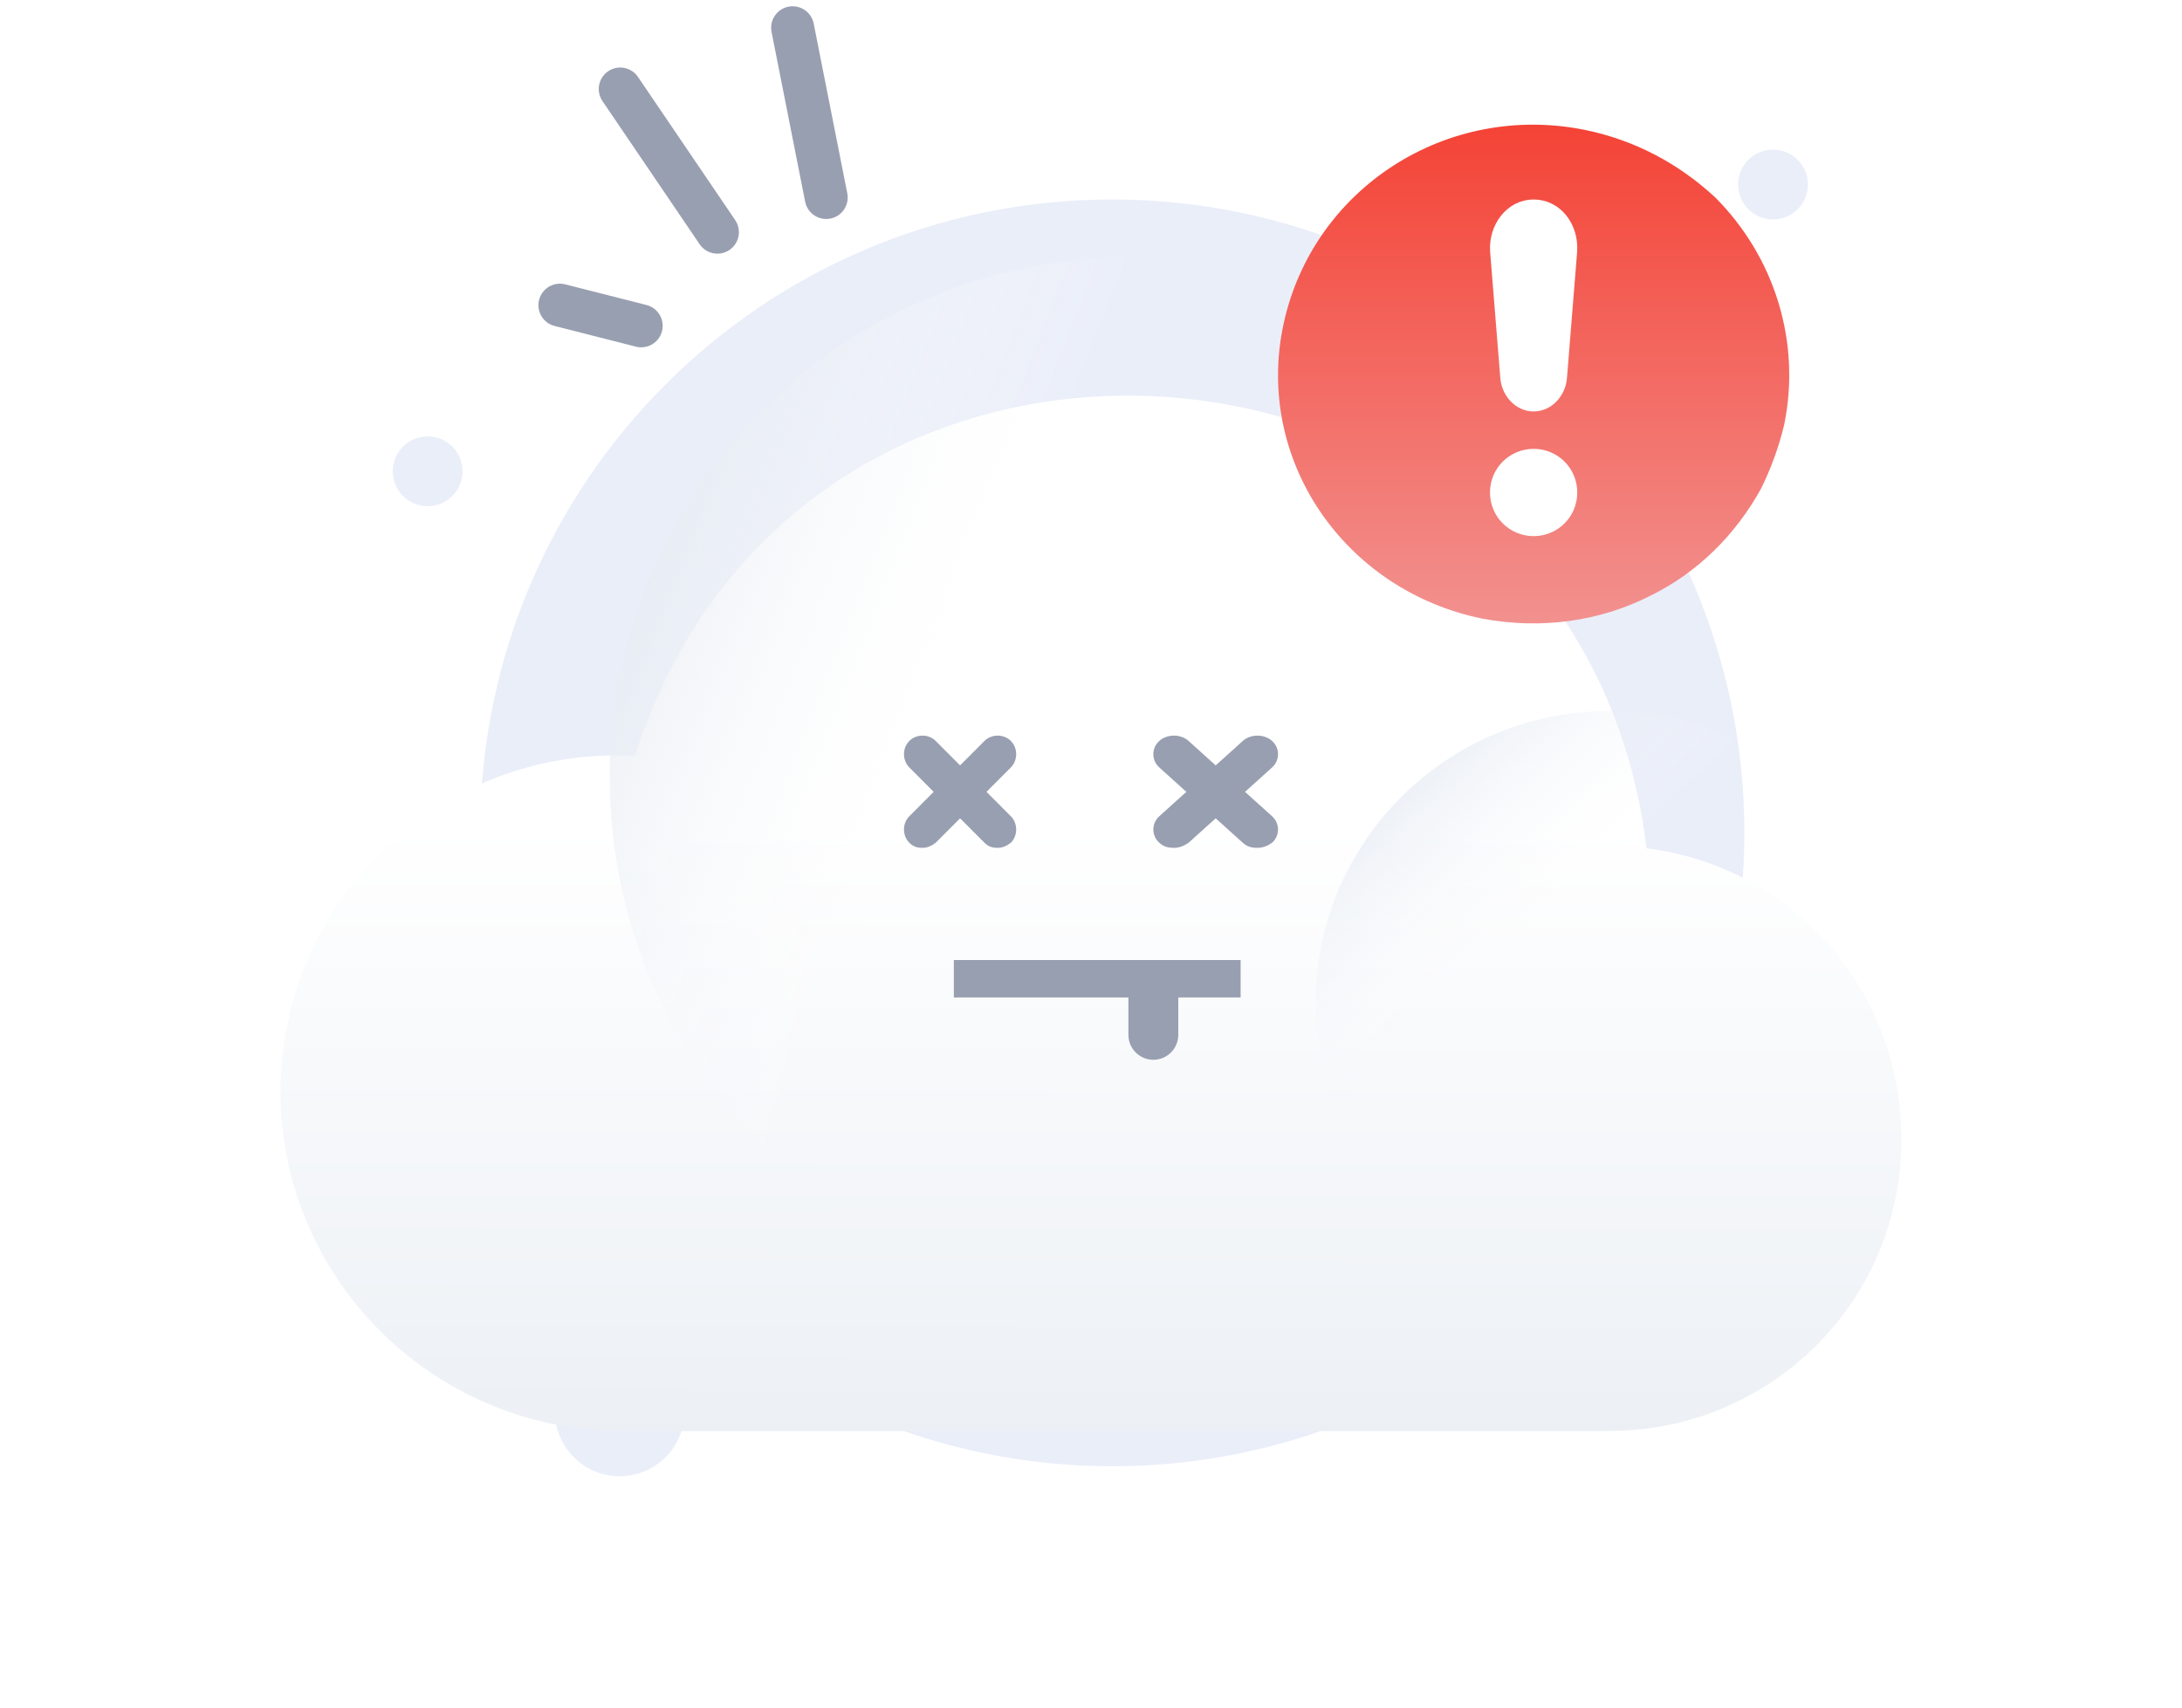 <svg width="175" height="137" viewBox="0 0 175 137" fill="none" xmlns="http://www.w3.org/2000/svg">
<defs>
<filter id="filter0_d_5323_75950" x="0.5" y="9.73" width="174" height="127.051" filterUnits="userSpaceOnUse" color-interpolation-filters="sRGB">
<feFlood flood-opacity="0" result="BackgroundImageFix"/>
<feColorMatrix in="SourceAlpha" type="matrix" values="0 0 0 0 0 0 0 0 0 0 0 0 0 0 0 0 0 0 127 0" result="hardAlpha"/>
<feOffset dy="11"/>
<feGaussianBlur stdDeviation="11"/>
<feColorMatrix type="matrix" values="0 0 0 0 0.398 0 0 0 0 0.477 0 0 0 0 0.575 0 0 0 0.27 0"/>
<feBlend mode="normal" in2="BackgroundImageFix" result="effect1_dropShadow_5323_75950"/>
<feBlend mode="normal" in="SourceGraphic" in2="effect1_dropShadow_5323_75950" result="shape"/>
</filter>
<linearGradient id="paint0_linear_5323_75950" x1="87.5" y1="55.05" x2="87.458" y2="104.677" gradientUnits="userSpaceOnUse">
<stop stop-color="white"/>
<stop offset="0.996" stop-color="#ECF0F5"/>
</linearGradient>
<linearGradient id="paint1_linear_5323_75950" x1="103.035" y1="52.002" x2="123.852" y2="74.77" gradientUnits="userSpaceOnUse">
<stop stop-color="#BCCBE1"/>
<stop offset="0.994" stop-color="white" stop-opacity="0"/>
</linearGradient>
<linearGradient id="paint2_linear_5323_75950" x1="44.991" y1="43.186" x2="77.801" y2="56.026" gradientUnits="userSpaceOnUse">
<stop stop-color="#E2E8F0"/>
<stop offset="0.994" stop-color="white" stop-opacity="0"/>
</linearGradient>
<linearGradient id="paint3_linear_5323_75950" x1="123" y1="10" x2="123" y2="50" gradientUnits="userSpaceOnUse">
<stop stop-color="#F44336"/>
<stop offset="1" stop-color="#F2918F"/>
</linearGradient>
</defs>
<path d="M89.2 117.6C117.2 117.6 139.9 94.9 139.9 66.8C139.9 38.7 117.1 16 89.2 16C61.2 16 38.5 38.7 38.5 66.8C38.5 94.9 61.2 117.6 89.2 117.6Z" fill="#EAEEF9"/>
<path d="M136.2 33.6C138.464 33.6 140.3 31.765 140.3 29.5C140.3 27.236 138.464 25.4 136.2 25.4C133.936 25.4 132.1 27.236 132.1 29.5C132.1 31.765 133.936 33.6 136.2 33.6Z" fill="#F1F3F9"/>
<path d="M142.2 17.6C143.746 17.6 145 16.346 145 14.8C145 13.254 143.746 12 142.2 12C140.654 12 139.4 13.254 139.4 14.8C139.4 16.346 140.654 17.6 142.2 17.6Z" fill="#EAEEF9"/>
<path d="M34.3 40.6C35.846 40.6 37.1 39.346 37.1 37.8C37.1 36.254 35.846 35 34.3 35C32.754 35 31.5 36.254 31.5 37.8C31.5 39.346 32.754 40.6 34.3 40.6Z" fill="#EAEEF9"/>
<path d="M49.7 118.4C52.572 118.4 54.9 116.072 54.9 113.2C54.9 110.328 52.572 108 49.7 108C46.828 108 44.5 110.328 44.5 113.2C44.5 116.072 46.828 118.4 49.7 118.4Z" fill="#EAEEF9"/>
<g filter="url(#filter0_d_5323_75950)">
<path d="M152.5 80.404C152.5 93.326 142.05 103.775 129.017 103.775C128.792 103.775 126.882 103.775 112.837 103.775C103.062 103.775 87.444 103.775 62.5 103.775H50.59C34.972 104.112 22.5 91.64 22.5 76.584C22.5 61.415 35.084 48.831 50.927 49.618C64.522 7.146 126.77 13.101 132.05 57.033C143.736 58.494 152.5 68.382 152.5 80.404Z" fill="url(#paint0_linear_5323_75950)"/>
</g>
<path d="M129.017 103.775C141.938 103.775 152.5 93.325 152.5 80.404C152.5 67.483 141.938 57.033 129.017 57.033C116.095 57.033 105.534 67.483 105.534 80.404C105.534 93.325 116.095 103.775 129.017 103.775Z" fill="url(#paint1_linear_5323_75950)"/>
<path d="M90.702 104C113.736 104 132.5 85.348 132.5 62.314C132.5 39.281 113.736 20.629 90.702 20.629C67.669 20.629 48.904 39.281 48.904 62.314C48.904 85.348 67.556 104 90.702 104Z" fill="url(#paint2_linear_5323_75950)"/>
<path d="M79.118 63.51L81.072 61.551C81.642 60.98 81.642 60 81.072 59.429C80.502 58.857 79.525 58.857 78.955 59.429L77 61.388L75.045 59.429C74.475 58.857 73.498 58.857 72.928 59.429C72.358 60 72.358 60.98 72.928 61.551L74.882 63.51L72.928 65.469C72.358 66.041 72.358 67.02 72.928 67.592C73.253 67.918 73.579 68 73.986 68C74.394 68 74.719 67.837 75.045 67.592L77 65.633L78.955 67.592C79.281 67.918 79.606 68 80.014 68C80.421 68 80.747 67.837 81.072 67.592C81.642 67.02 81.642 66.041 81.072 65.469L79.118 63.51Z" fill="#989FB0"/>
<path d="M99.853 63.51L102.025 61.551C102.658 60.98 102.658 60 102.025 59.429C101.391 58.857 100.305 58.857 99.672 59.429L97.5 61.388L95.328 59.429C94.695 58.857 93.609 58.857 92.975 59.429C92.342 60 92.342 60.98 92.975 61.551L95.147 63.51L92.975 65.469C92.342 66.041 92.342 67.02 92.975 67.592C93.337 67.918 93.699 68 94.152 68C94.604 68 94.966 67.837 95.328 67.592L97.5 65.633L99.672 67.592C100.034 67.918 100.396 68 100.848 68C101.301 68 101.663 67.837 102.025 67.592C102.658 67.02 102.658 66.041 102.025 65.469L99.853 63.51Z" fill="#989FB0"/>
<path fill-rule="evenodd" clip-rule="evenodd" d="M43.236 24.051C43.471 23.129 44.408 22.572 45.33 22.806L51.85 24.463C52.773 24.698 53.33 25.635 53.096 26.558C52.861 27.48 51.924 28.037 51.002 27.803L44.481 26.145C43.559 25.911 43.002 24.974 43.236 24.051Z" fill="#989FB0"/>
<path fill-rule="evenodd" clip-rule="evenodd" d="M48.776 5.714C49.564 5.18 50.635 5.385 51.169 6.172L58.964 17.655C59.498 18.442 59.293 19.514 58.506 20.048C57.719 20.582 56.647 20.377 56.113 19.59L48.319 8.107C47.784 7.32 47.989 6.249 48.776 5.714Z" fill="#989FB0"/>
<path fill-rule="evenodd" clip-rule="evenodd" d="M63.235 0.536C64.168 0.352 65.075 0.958 65.26 1.892L67.954 15.506C68.139 16.439 67.532 17.346 66.599 17.531C65.665 17.715 64.759 17.108 64.574 16.175L61.88 2.561C61.695 1.627 62.302 0.721 63.235 0.536Z" fill="#989FB0"/>
<rect x="76.5" y="77" width="23" height="3" fill="#989FB0"/>
<path d="M90.5 78H94.5V83C94.5 84.105 93.605 85 92.5 85C91.395 85 90.5 84.105 90.5 83V78Z" fill="#989FB0"/>
<path d="M143.094 34.065C142.668 35.861 142.028 37.589 141.246 39.178C139.186 42.91 136.13 45.95 132.293 47.816C128.313 49.82 123.623 50.511 118.862 49.613C107.776 47.332 100.599 36.829 102.944 25.98C105.289 15.131 116.02 8.151 127.176 10.432C131.156 11.261 134.638 13.127 137.551 15.822C142.383 20.659 144.444 27.5 143.094 34.065Z" fill="url(#paint3_linear_5323_75950)"/>
<path d="M120.008 20.144L120.008 20.144L120.009 20.152L120.821 30.229C120.89 31.429 121.815 32.5 123 32.5C124.185 32.5 125.11 31.429 125.179 30.229L125.991 20.152L125.991 20.152L125.992 20.143C126.114 18.186 124.82 16.5 123 16.5C121.174 16.5 119.886 18.255 120.008 20.144Z" fill="white" stroke="white"/>
<path d="M123 36.5C121.335 36.5 120 37.835 120 39.5C120 41.165 121.335 42.5 123 42.5C124.665 42.5 126 41.165 126 39.5C126 37.835 124.665 36.5 123 36.5Z" fill="white" stroke="white"/>

</svg>
